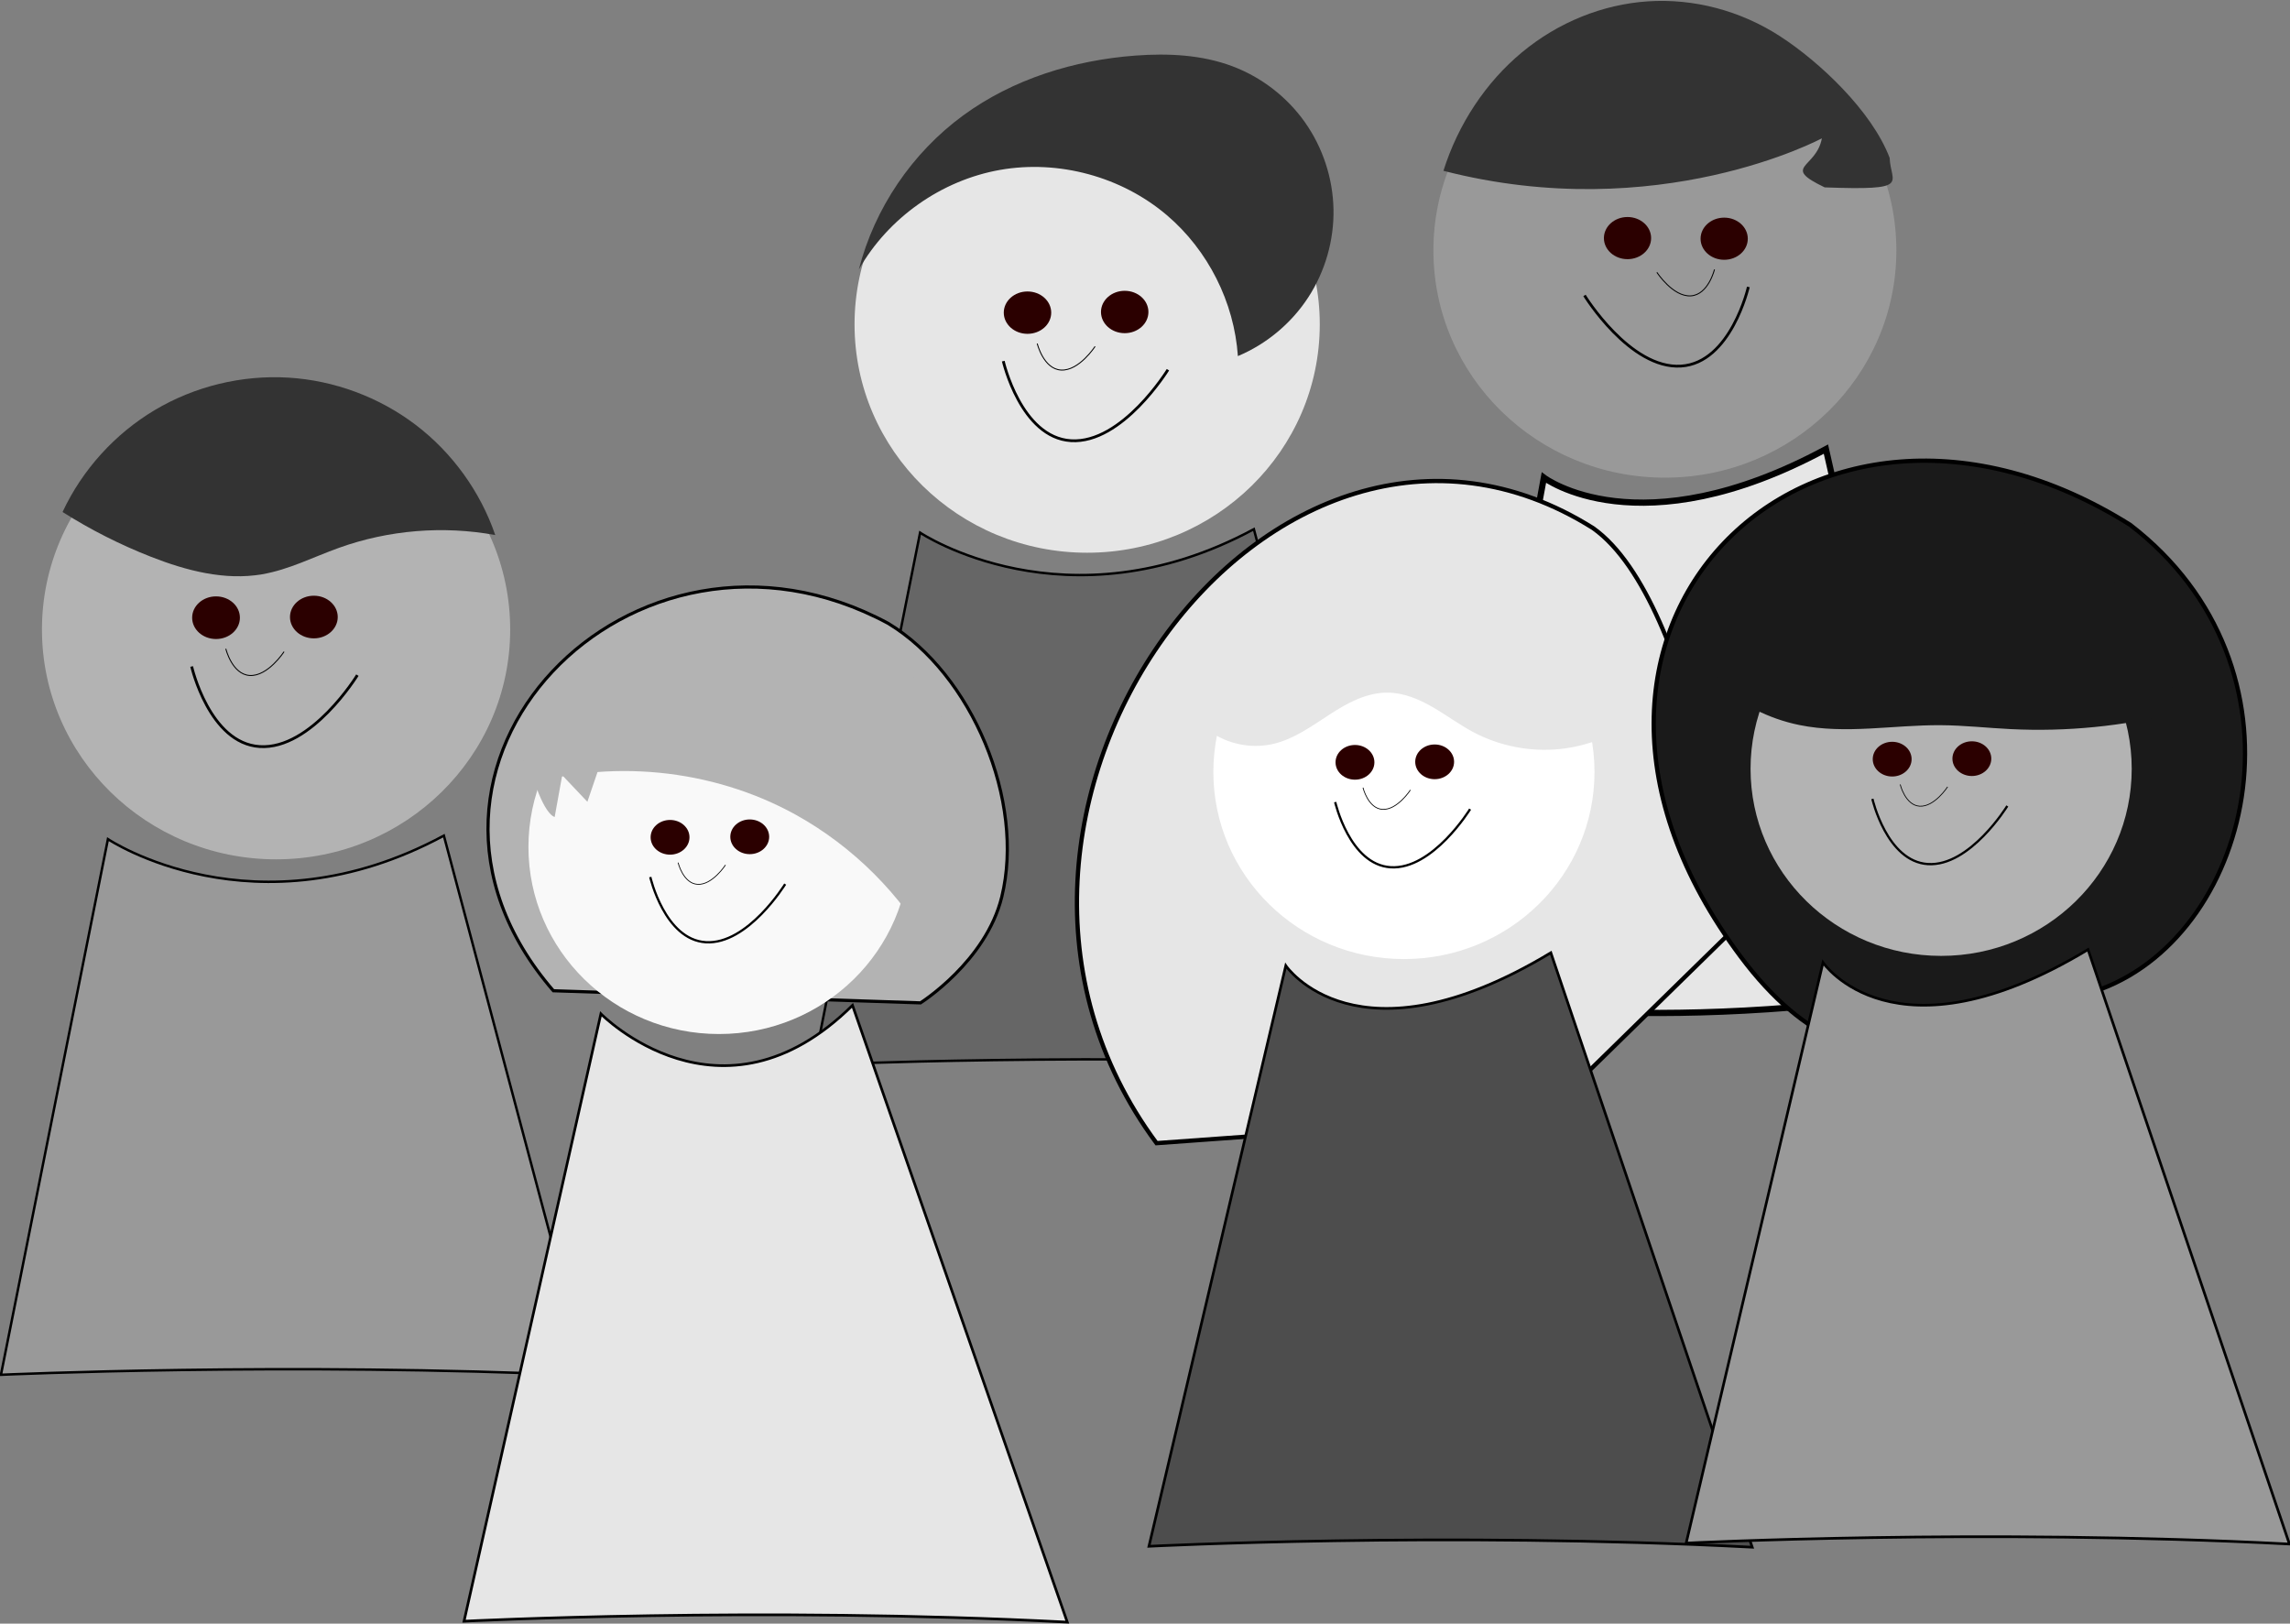 <?xml version="1.0" encoding="UTF-8" standalone="no"?>
<!-- Created with Inkscape (http://www.inkscape.org/) -->

<svg
   xmlns:dc="http://purl.org/dc/elements/1.1/"
   xmlns:cc="http://creativecommons.org/ns#"
   xmlns:rdf="http://www.w3.org/1999/02/22-rdf-syntax-ns#"
   xmlns:svg="http://www.w3.org/2000/svg"
   xmlns="http://www.w3.org/2000/svg"
   xmlns:sodipodi="http://sodipodi.sourceforge.net/DTD/sodipodi-0.dtd"
   xmlns:inkscape="http://www.inkscape.org/namespaces/inkscape"
   id="svg14184"
   height="192.641"
   viewBox="0 0 271.692 192.639"
   width="271.69"
   version="1.1"
   inkscape:version="0.91 r13725"
   sodipodi:docname="sample-community.svg">
  <rect x="0" y="0" width="271.692" height="192.639" fill="#808080" stroke="none"/>
  <defs
     id="defs4344" />
  <sodipodi:namedview
     pagecolor="#ffffff"
     bordercolor="#666666"
     borderopacity="1"
     objecttolerance="10"
     gridtolerance="10"
     guidetolerance="10"
     inkscape:pageopacity="0"
     inkscape:pageshadow="2"
     inkscape:window-width="1344"
     inkscape:window-height="819"
     id="namedview4342"
     showgrid="false"
     fit-margin-top="0"
     fit-margin-left="0"
     fit-margin-right="0"
     fit-margin-bottom="0"
     inkscape:zoom="3.3641282"
     inkscape:cx="156.42494"
     inkscape:cy="105.08803"
     inkscape:window-x="0"
     inkscape:window-y="0"
     inkscape:window-maximized="0"
     inkscape:current-layer="svg14184" />
  <g
     id="g38103"
     transform="matrix(1.478,0,0,1.478,-95.487,-906.1)">
    <ellipse
       style="fill:#999999"
       id="path3340-7-5"
       rx="18.581"
       ry="18.242"
       transform="scale(-1,1)"
       cy="633.16"
       cx="-198.25" />
    <path
       style="fill:#e6e6e6;fill-rule:evenodd;stroke:#000000;stroke-width:0.5"
       inkscape:connector-curvature="0"
       id="path3348-0-7"
       d="m 180.85,693.11 c 0,0.02 16.366,3.277 40.121,-0.741 l -9.794,-43.258 c -15.001,8.082 -22.64,2.288 -22.64,2.288 z" />
    <path
       style="fill:#333333;fill-rule:evenodd"
       inkscape:connector-curvature="0"
       id="path4156-3-5"
       d="m 211.08,628.1 c -3.556,-1.706 -0.666,-1.507 -0.23,-3.938 0,0 -13.126,7.048 -30.377,2.607 1.183,-3.756 3.409,-7.114 6.311,-9.518 2.902,-2.404 6.468,-3.846 10.108,-4.086 3.685,-0.243 7.431,0.747 10.603,2.803 3.172,2.055 7.363,5.994 8.798,9.762 0.073,2.052 1.815,2.626 -5.214,2.369 z" />
    <ellipse
       style="fill:#2b0000"
       id="path4185-1-8"
       rx="1.895"
       ry="1.692"
       transform="scale(-1,1)"
       cy="632.22"
       cx="-203.01" />
    <path
       style="fill:none;stroke:#000000;stroke-width:0.222px"
       inkscape:connector-curvature="0"
       id="path4250-6-7"
       d="m 204.95,636.09 c 0,0 -1.4,6.104 -5.407,6.355 -4.1,0.258 -7.746,-5.669 -7.746,-5.669" />
    <ellipse
       style="fill:#2b0000"
       id="path4185-0-8-5"
       rx="1.895"
       ry="1.692"
       transform="scale(-1,1)"
       cy="632.17"
       cx="-195.25" />
    <path
       style="fill:none;stroke:#000000;stroke-width:0.076px"
       inkscape:connector-curvature="0"
       id="path4250-5-9-2"
       d="m 202.23,634.69 c 0,0 -0.492,2.034 -1.9,2.118 -1.441,0.086 -2.722,-1.889 -2.722,-1.889" />
  </g>
  <g
     transform="matrix(1.485,0,0,1.485,-331.325,-889.55)"
     id="layer1-3">
    <g
       transform="matrix(0.48,0,0,0.48,385.49,417.54)"
       id="g4390-7">
      <ellipse
         style="fill:#e6e6e6"
         cx="-157.33"
         cy="432.08"
         ry="38.012"
         rx="38.717"
         id="path3340-7-0" />
      <path
         style="fill:#666666;fill-rule:evenodd;stroke:#000000;stroke-width:0.403px"
         inkscape:connector-curvature="0"
         d="m -202.83,555.34 c 0,0 47.511,-2.16 97.009,0.132 l -23.76,-89.299 c -31.257,16.841 -55.555,0.579 -55.555,0.579 z"
         id="path3348-0-1" />
      <path
         style="fill:#333333;fill-rule:evenodd"
         inkscape:connector-curvature="0"
         d="m -195.33,422.94 c 2.621,-10.197 8.869,-19.422 17.366,-25.641 8.28,-6.06 18.471,-9.205 28.704,-9.961 5.42,-0.401 10.991,-0.138 16.081,1.769 4.834,1.811 9.103,5.101 12.086,9.315 2.982,4.214 4.666,9.334 4.766,14.495 0.1,5.162 -1.383,10.343 -4.2,14.669 -2.817,4.326 -6.955,7.78 -11.715,9.776 -0.608,-8.971 -4.97,-17.628 -11.818,-23.454 -7.543,-6.417 -18.004,-9.259 -27.757,-7.541 -9.754,1.718 -18.613,7.963 -23.51,16.572 z"
         id="path4156-3-8" />
      <ellipse
         style="fill:#2b0000"
         cx="-167.26"
         cy="430.13"
         ry="3.526"
         rx="3.948"
         id="path4185-1-1" />
      <path
         style="fill:none;stroke:#000000;stroke-width:0.462px"
         inkscape:connector-curvature="0"
         d="m -171.29,438.2 c 0,0 2.917,12.719 11.267,13.243 8.544,0.537 16.14,-11.812 16.14,-11.812"
         id="path4250-6-0" />
      <ellipse
         style="fill:#2b0000"
         cx="-151.08"
         cy="430.02"
         ry="3.526"
         rx="3.948"
         id="path4185-0-8-7" />
      <path
         style="fill:none;stroke:#000000;stroke-width:0.158px"
         inkscape:connector-curvature="0"
         d="m -165.64,435.27 c 0,0 1.025,4.238 3.959,4.413 3.002,0.179 5.671,-3.936 5.671,-3.936"
         id="path4250-5-9-3" />
    </g>
  </g>
  <g
     transform="matrix(1.331,0,0,1.331,-440.775,-563.49)"
     id="layer1-7">
    <g
       transform="matrix(0.539,0,0,0.539,440.57,246.58)"
       id="g4390">
      <ellipse
         style="fill:#b3b3b3"
         cx="-157.33"
         cy="432.08"
         ry="38.012"
         rx="38.717"
         id="path3340-7" />
      <path
         style="fill:#999999;fill-rule:evenodd;stroke:#000000;stroke-width:0.403px"
         inkscape:connector-curvature="0"
         d="m -202.83,555.34 c 0,0 47.511,-2.16 97.009,0.132 l -23.76,-89.299 c -31.257,16.841 -55.555,0.579 -55.555,0.579 z"
         id="path3348-0" />
      <path
         style="fill:#333333;fill-rule:evenodd"
         inkscape:connector-curvature="0"
         d="m -192.64,412.65 c 4.625,2.927 9.529,5.412 14.625,7.408 5.845,2.29 12.183,3.952 18.37,2.892 4.424,-0.758 8.485,-2.857 12.709,-4.373 8.233,-2.956 17.251,-3.695 25.855,-2.117 -2.465,-7.188 -7.104,-13.614 -13.151,-18.215 -6.047,-4.601 -13.477,-7.36 -21.062,-7.819 -7.678,-0.465 -15.484,1.43 -22.094,5.364 -6.611,3.934 -11.999,9.89 -15.252,16.861 z"
         id="path4156-3" />
      <ellipse
         style="fill:#2b0000"
         cx="-167.26"
         cy="430.13"
         ry="3.526"
         rx="3.948"
         id="path4185-1" />
      <path
         style="fill:none;stroke:#000000;stroke-width:0.462px"
         inkscape:connector-curvature="0"
         d="m -171.29,438.2 c 0,0 2.917,12.719 11.267,13.243 8.544,0.537 16.14,-11.812 16.14,-11.812"
         id="path4250-6" />
      <ellipse
         style="fill:#2b0000"
         cx="-151.08"
         cy="430.02"
         ry="3.526"
         rx="3.948"
         id="path4185-0-8" />
      <path
         style="fill:none;stroke:#000000;stroke-width:0.158px"
         inkscape:connector-curvature="0"
         d="m -165.64,435.27 c 0,0 1.025,4.238 3.959,4.413 3.002,0.179 5.671,-3.936 5.671,-3.936"
         id="path4250-5-9" />
    </g>
  </g>
  <g
     transform="matrix(0.738,0,0,0.738,324.845,-209.26)"
     id="g4380">
    <path
       style="fill:#b3b3b3;fill-rule:evenodd;stroke:#000000;stroke-width:0.506px"
       inkscape:connector-curvature="0"
       d="m -351.21,442.83 c -31.082,-35.991 12.765,-81.19 53.838,-59.057 13.481,8.184 22.012,28.556 18.248,43.973 -2.536,10.386 -13.067,17.032 -13.067,17.032 z"
       id="path3350" />
    <ellipse
       style="fill:#f9f9f9"
       cx="-324.58"
       cy="419.71"
       ry="30.078"
       rx="30.636"
       id="path3340" />
    <path
       style="fill:#e6e6e6;fill-rule:evenodd;stroke:#000000;stroke-width:0.426px"
       inkscape:connector-curvature="0"
       d="m -365.57,544.19 c 0,0 47.496,-2.416 96.98,0.148 l -34.53,-99.161 c -21.188,20.992 -40.45,1.366 -40.45,1.366 z"
       id="path3348" />
    <ellipse
       style="fill:#2b0000"
       cx="-332.45"
       cy="418.16"
       ry="2.79"
       rx="3.124"
       id="path4185" />
    <path
       style="fill:none;stroke:#000000;stroke-width:0.366px"
       inkscape:connector-curvature="0"
       d="m -335.63,424.55 c 0,0 2.308,10.064 8.916,10.479 6.76,0.425 12.771,-9.346 12.771,-9.346"
       id="path4250" />
    <ellipse
       style="fill:#2b0000"
       cx="-319.64"
       cy="418.08"
       ry="2.79"
       rx="3.124"
       id="path4185-0" />
    <path
       style="fill:none;stroke:#000000;stroke-width:0.125px"
       inkscape:connector-curvature="0"
       d="m -331.16,422.23 c 0,0 0.811,3.353 3.133,3.492 2.376,0.141 4.487,-3.114 4.487,-3.114"
       id="path4250-5" />
    <g
       style="fill:#b3b3b3;fill-rule:evenodd"
       id="g13331">
      <path
         inkscape:connector-curvature="0"
         d="m -357.1,410.2 c 14.706,-4.76 31.355,-3.148 44.875,4.344 9.194,5.095 16.919,12.808 22.03,21.993 5.1,-7.849 7.03,-17.696 5.27,-26.889 -1.76,-9.193 -7.189,-17.631 -14.828,-23.042 -5.023,-3.558 -10.955,-5.823 -17.071,-6.517 -6.117,-0.694 -12.405,0.183 -18.098,2.525 -5.693,2.342 -10.778,6.144 -14.635,10.941 -3.857,4.798 -6.478,10.581 -7.543,16.644 z"
         id="path4156" />
      <path
         inkscape:connector-curvature="0"
         d="m -354.64,408.03 c 2.023,6.706 3.641,6.859 3.641,6.859 l 1.214,-6.706 4.045,4.268 2.023,-5.944 z"
         id="path13324" />
    </g>
  </g>
  <g
     transform="matrix(1.485,0,0,1.485,61.155,-605.7)"
     id="layer1-0">
    <g
       transform="matrix(0.497,0,0,0.497,232.3,260.96)"
       id="g4380-8">
      <path
         style="fill:#e6e6e6;fill-rule:evenodd;stroke:#000000;stroke-width:0.685px"
         inkscape:connector-curvature="0"
         d="m -364.35,479.38 c -38.947,-52.583 18.695,-131.22 70.162,-98.879 16.892,11.957 22.865,64.245 22.865,64.245 l -30.778,30.132 z"
         id="path3350-67" />
      <ellipse
         style="fill:#ffffff"
         cx="-324.58"
         cy="419.71"
         ry="30.078"
         rx="30.636"
         id="path3340-2" />
      <path
         style="fill:#4d4d4d;fill-rule:evenodd;stroke:#000000;stroke-width:0.426px"
         inkscape:connector-curvature="0"
         d="m -365.57,544.19 c 0,0 47.496,-2.416 96.98,0.148 l -32.374,-95.568 c -31.247,18.837 -42.606,2.084 -42.606,2.084 z"
         id="path3348-4" />
      <path
         style="fill:#e6e6e6;fill-rule:evenodd"
         inkscape:connector-curvature="0"
         d="m -360.7,405.89 c 0.774,3.194 2.853,6.052 5.654,7.773 2.801,1.72 6.29,2.283 9.489,1.529 3.308,-0.779 6.138,-2.842 8.989,-4.692 1.426,-0.925 2.886,-1.81 4.452,-2.471 1.566,-0.66 3.247,-1.092 4.947,-1.076 2.565,0.025 5.018,1.062 7.238,2.347 2.22,1.285 4.284,2.833 6.552,4.031 4.2,2.218 9.058,3.17 13.785,2.701 4.726,-0.469 9.303,-2.358 12.985,-5.359 -1.18,-8.627 -5.442,-16.8 -11.841,-22.705 -6.399,-5.905 -14.887,-9.499 -23.581,-9.983 -8.583,-0.478 -17.304,2.074 -24.275,7.104 -6.971,5.03 -12.141,12.503 -14.392,20.8 z"
         id="path4156-1" />
      <ellipse
         style="fill:#2b0000"
         cx="-332.45"
         cy="418.16"
         ry="2.79"
         rx="3.124"
         id="path4185-3" />
      <path
         style="fill:none;stroke:#000000;stroke-width:0.366px"
         inkscape:connector-curvature="0"
         d="m -335.63,424.55 c 0,0 2.308,10.064 8.916,10.479 6.76,0.425 12.771,-9.346 12.771,-9.346"
         id="path4250-4" />
      <ellipse
         style="fill:#2b0000"
         cx="-319.64"
         cy="418.08"
         ry="2.79"
         rx="3.124"
         id="path4185-0-4" />
      <path
         style="fill:none;stroke:#000000;stroke-width:0.125px"
         inkscape:connector-curvature="0"
         d="m -331.16,422.23 c 0,0 0.811,3.353 3.133,3.492 2.376,0.141 4.487,-3.114 4.487,-3.114"
         id="path4250-5-4" />
    </g>
  </g>
  <g
     transform="matrix(1.485,0,0,1.485,-323.015,-671.61)"
     id="layer1-5">
    <g
       transform="matrix(0.497,0,0,0.497,533.92,305.09)"
       id="g4380-6">
      <path
         style="fill:#1a1a1a;fill-rule:evenodd;stroke:#000000;stroke-width:0.685px"
         inkscape:connector-curvature="0"
         d="m -356.8,449.92 c -39.188,-52.404 11.152,-101.76 62.618,-69.422 29.761,22.885 20.086,65.278 -4.68,74.619 -16.252,6.129 -37.019,22.777 -57.938,-5.197 z"
         id="path3350-6" />
      <ellipse
         style="fill:#b3b3b3"
         cx="-324.58"
         cy="419.71"
         ry="30.078"
         rx="30.636"
         id="path3340-3" />
      <path
         style="fill:#999999;fill-rule:evenodd;stroke:#000000;stroke-width:0.426px"
         inkscape:connector-curvature="0"
         d="m -365.57,544.19 c 0,0 47.496,-2.416 96.98,0.148 l -32.374,-95.568 c -31.247,18.837 -42.606,2.084 -42.606,2.084 z"
         id="path3348-2" />
      <path
         style="fill:#1a1a1a;fill-rule:evenodd"
         inkscape:connector-curvature="0"
         d="m -360.7,405.89 c 3.73,3.407 8.396,5.779 13.346,6.787 7.433,1.513 15.112,-0.027 22.698,0.024 3.765,0.025 7.515,0.445 11.276,0.63 8.989,0.444 18.043,-0.455 26.769,-2.658 -1.18,-8.627 -5.442,-16.8 -11.841,-22.705 -6.399,-5.905 -14.887,-9.499 -23.581,-9.983 -8.583,-0.478 -17.305,2.074 -24.275,7.104 -6.971,5.03 -12.141,12.503 -14.392,20.8 z"
         id="path4156-7" />
      <ellipse
         style="fill:#2b0000"
         cx="-332.45"
         cy="418.16"
         ry="2.79"
         rx="3.124"
         id="path4185-15" />
      <path
         style="fill:none;stroke:#000000;stroke-width:0.366px"
         inkscape:connector-curvature="0"
         d="m -335.63,424.55 c 0,0 2.308,10.064 8.916,10.479 6.76,0.425 12.771,-9.346 12.771,-9.346"
         id="path4250-2" />
      <ellipse
         style="fill:#2b0000"
         cx="-319.64"
         cy="418.08"
         ry="2.79"
         rx="3.124"
         id="path4185-0-1" />
      <path
         style="fill:none;stroke:#000000;stroke-width:0.125px"
         inkscape:connector-curvature="0"
         d="m -331.16,422.23 c 0,0 0.811,3.353 3.133,3.492 2.376,0.141 4.487,-3.114 4.487,-3.114"
         id="path4250-5-2" />
    </g>
  </g>
</svg>
